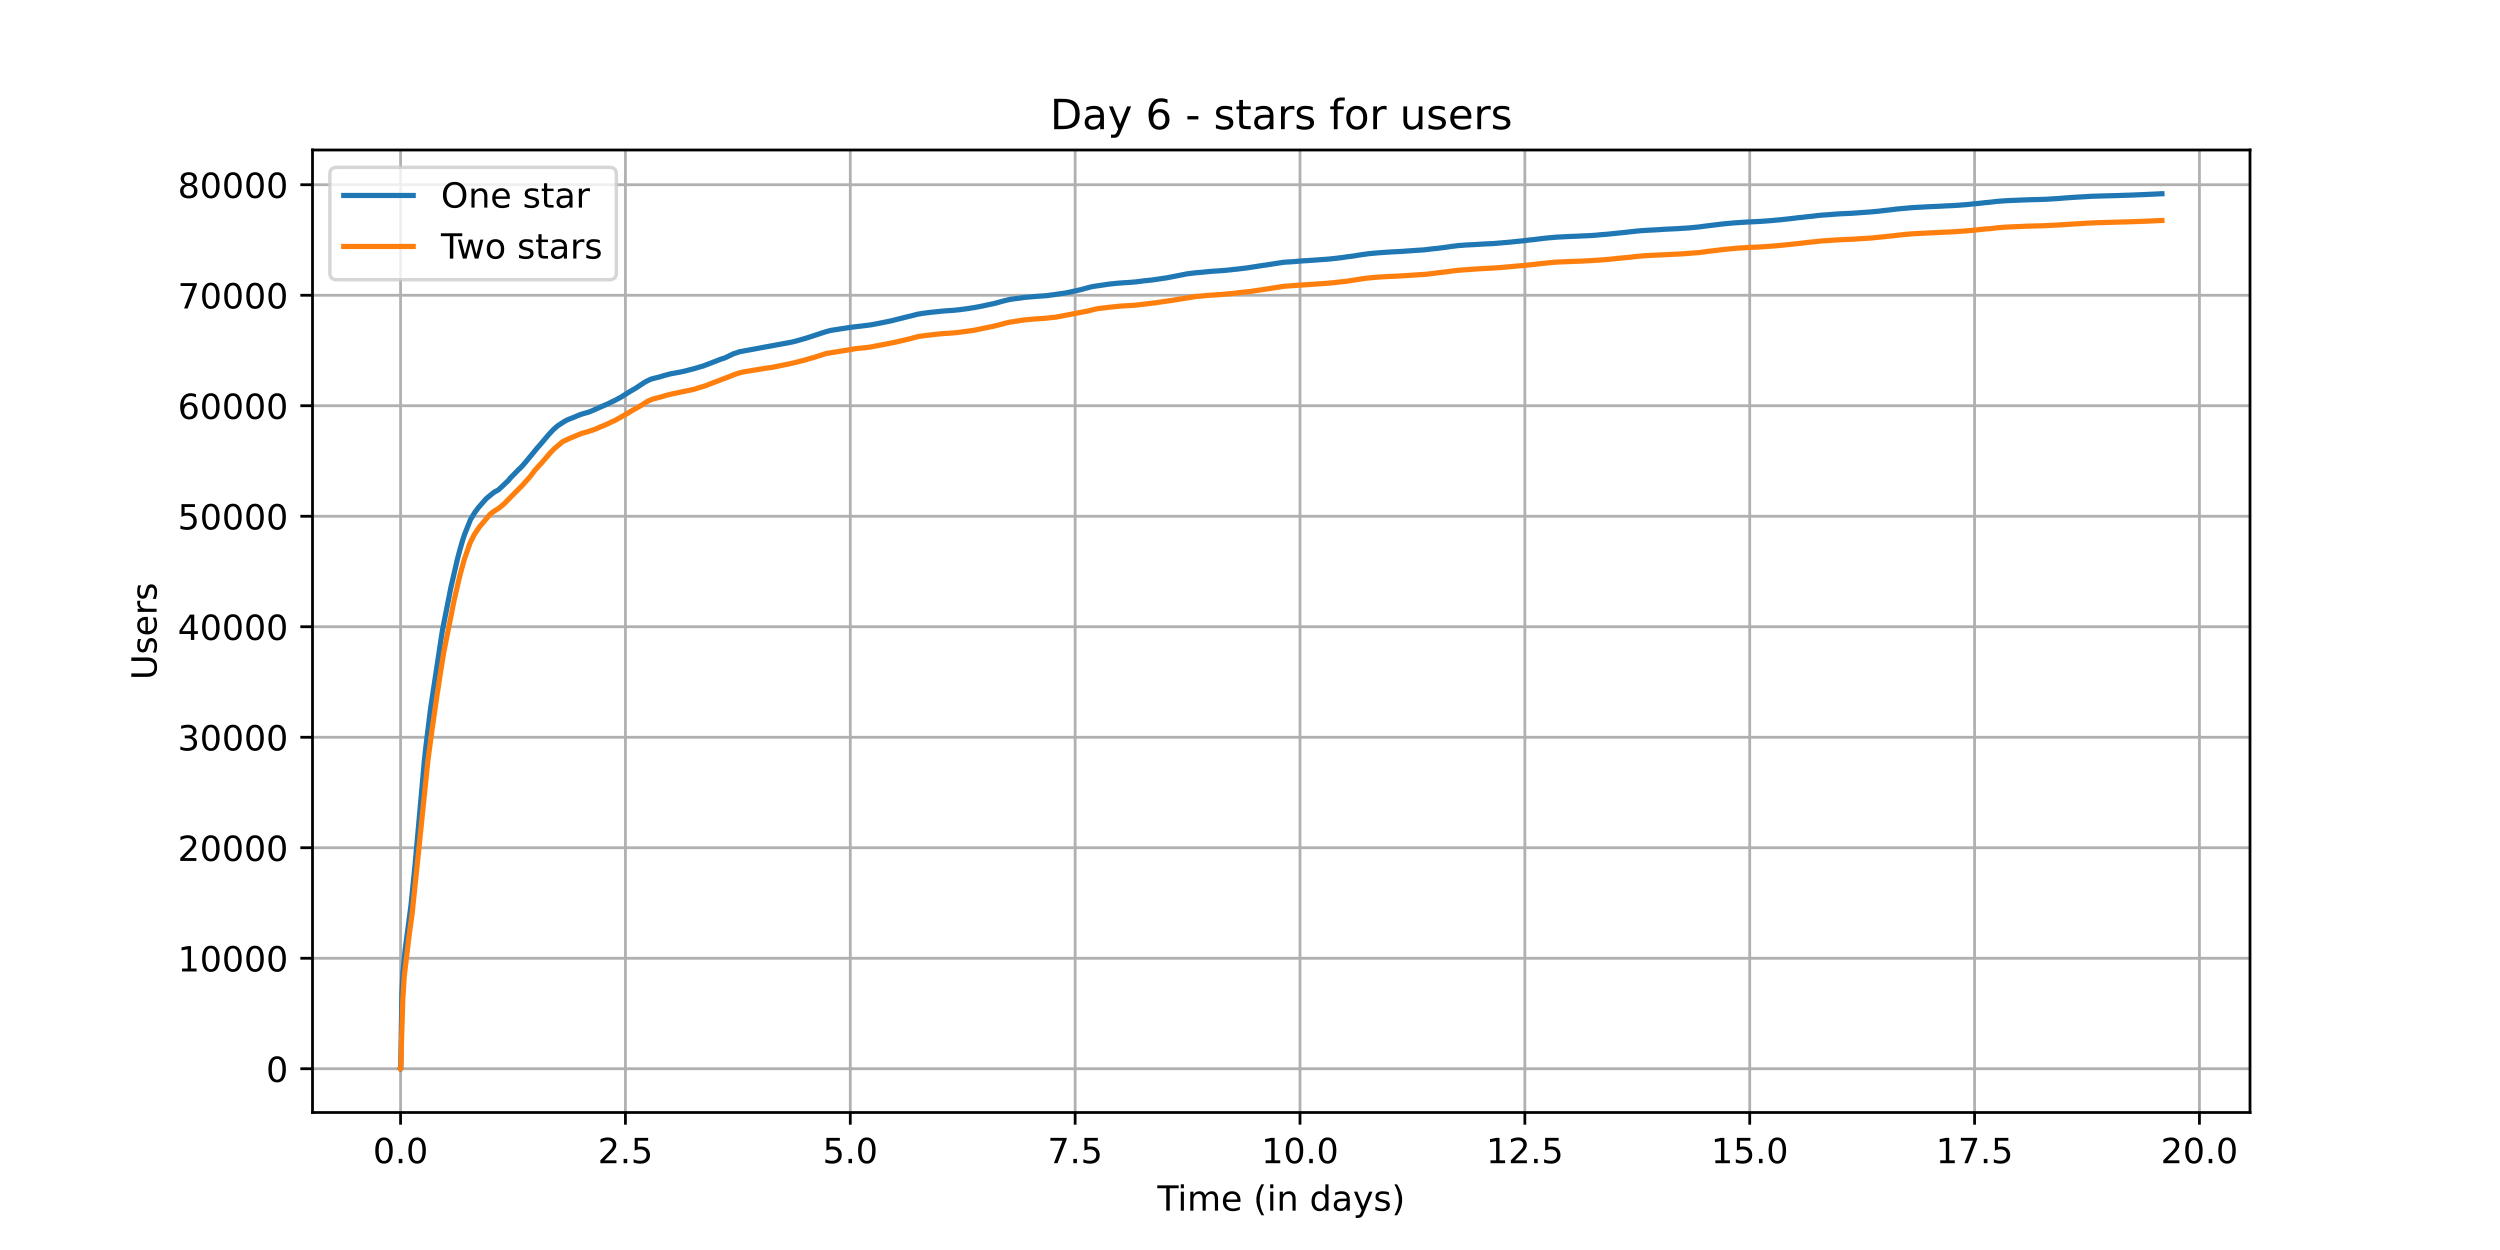 <?xml version="1.0" encoding="utf-8" standalone="no"?>
<!DOCTYPE svg PUBLIC "-//W3C//DTD SVG 1.1//EN"
  "http://www.w3.org/Graphics/SVG/1.1/DTD/svg11.dtd">
<!-- Created with matplotlib (https://matplotlib.org/) -->
<svg height="360pt" version="1.1" viewBox="0 0 720 360" width="720pt" xmlns="http://www.w3.org/2000/svg" xmlns:xlink="http://www.w3.org/1999/xlink">
 <defs>
  <style type="text/css">*{stroke-linecap:butt;stroke-linejoin:round;}</style>
 </defs>
 <g id="figure_1">
  <g id="patch_1">
   <path d="M 0 360 
L 720 360 
L 720 0 
L 0 0 
z
" style="fill:#ffffff;"/>
  </g>
  <g id="axes_1">
   <g id="patch_2">
    <path d="M 90 320.4 
L 648 320.4 
L 648 43.2 
L 90 43.2 
z
" style="fill:#ffffff;"/>
   </g>
   <g id="matplotlib.axis_1">
    <g id="xtick_1">
     <g id="line2d_1">
      <path clip-path="url(#p8b03633a1e)" d="M 115.364 320.4 
L 115.364 43.2 
" style="fill:none;stroke:#b0b0b0;stroke-linecap:square;stroke-width:0.8;"/>
     </g>
     <g id="line2d_2">
      <defs>
       <path d="M 0 0 
L 0 3.5 
" id="m08f72a0b48" style="stroke:#000000;stroke-width:0.8;"/>
      </defs>
      <g>
       <use style="stroke:#000000;stroke-width:0.8;" x="115.364" xlink:href="#m08f72a0b48" y="320.4"/>
      </g>
     </g>
     <g id="text_1">
      <!-- 0.0 -->
      <g transform="translate(107.412 334.998)scale(0.1 -0.1)">
       <defs>
        <path d="M 31.781 66.406 
Q 24.172 66.406 20.328 58.906 
Q 16.5 51.422 16.5 36.375 
Q 16.5 21.391 20.328 13.891 
Q 24.172 6.391 31.781 6.391 
Q 39.453 6.391 43.281 13.891 
Q 47.125 21.391 47.125 36.375 
Q 47.125 51.422 43.281 58.906 
Q 39.453 66.406 31.781 66.406 
z
M 31.781 74.219 
Q 44.047 74.219 50.516 64.516 
Q 56.984 54.828 56.984 36.375 
Q 56.984 17.969 50.516 8.266 
Q 44.047 -1.422 31.781 -1.422 
Q 19.531 -1.422 13.062 8.266 
Q 6.594 17.969 6.594 36.375 
Q 6.594 54.828 13.062 64.516 
Q 19.531 74.219 31.781 74.219 
z
" id="DejaVuSans-48"/>
        <path d="M 10.688 12.406 
L 21 12.406 
L 21 0 
L 10.688 0 
z
" id="DejaVuSans-46"/>
       </defs>
       <use xlink:href="#DejaVuSans-48"/>
       <use x="63.623" xlink:href="#DejaVuSans-46"/>
       <use x="95.41" xlink:href="#DejaVuSans-48"/>
      </g>
     </g>
    </g>
    <g id="xtick_2">
     <g id="line2d_3">
      <path clip-path="url(#p8b03633a1e)" d="M 180.123 320.4 
L 180.123 43.2 
" style="fill:none;stroke:#b0b0b0;stroke-linecap:square;stroke-width:0.8;"/>
     </g>
     <g id="line2d_4">
      <g>
       <use style="stroke:#000000;stroke-width:0.8;" x="180.123" xlink:href="#m08f72a0b48" y="320.4"/>
      </g>
     </g>
     <g id="text_2">
      <!-- 2.5 -->
      <g transform="translate(172.171 334.998)scale(0.1 -0.1)">
       <defs>
        <path d="M 19.188 8.297 
L 53.609 8.297 
L 53.609 0 
L 7.328 0 
L 7.328 8.297 
Q 12.938 14.109 22.625 23.891 
Q 32.328 33.688 34.812 36.531 
Q 39.547 41.844 41.422 45.531 
Q 43.312 49.219 43.312 52.781 
Q 43.312 58.594 39.234 62.25 
Q 35.156 65.922 28.609 65.922 
Q 23.969 65.922 18.812 64.312 
Q 13.672 62.703 7.812 59.422 
L 7.812 69.391 
Q 13.766 71.781 18.938 73 
Q 24.125 74.219 28.422 74.219 
Q 39.75 74.219 46.484 68.547 
Q 53.219 62.891 53.219 53.422 
Q 53.219 48.922 51.531 44.891 
Q 49.859 40.875 45.406 35.406 
Q 44.188 33.984 37.641 27.219 
Q 31.109 20.453 19.188 8.297 
z
" id="DejaVuSans-50"/>
        <path d="M 10.797 72.906 
L 49.516 72.906 
L 49.516 64.594 
L 19.828 64.594 
L 19.828 46.734 
Q 21.969 47.469 24.109 47.828 
Q 26.266 48.188 28.422 48.188 
Q 40.625 48.188 47.75 41.5 
Q 54.891 34.812 54.891 23.391 
Q 54.891 11.625 47.562 5.094 
Q 40.234 -1.422 26.906 -1.422 
Q 22.312 -1.422 17.547 -0.641 
Q 12.797 0.141 7.719 1.703 
L 7.719 11.625 
Q 12.109 9.234 16.797 8.062 
Q 21.484 6.891 26.703 6.891 
Q 35.156 6.891 40.078 11.328 
Q 45.016 15.766 45.016 23.391 
Q 45.016 31 40.078 35.438 
Q 35.156 39.891 26.703 39.891 
Q 22.75 39.891 18.812 39.016 
Q 14.891 38.141 10.797 36.281 
z
" id="DejaVuSans-53"/>
       </defs>
       <use xlink:href="#DejaVuSans-50"/>
       <use x="63.623" xlink:href="#DejaVuSans-46"/>
       <use x="95.41" xlink:href="#DejaVuSans-53"/>
      </g>
     </g>
    </g>
    <g id="xtick_3">
     <g id="line2d_5">
      <path clip-path="url(#p8b03633a1e)" d="M 244.882 320.4 
L 244.882 43.2 
" style="fill:none;stroke:#b0b0b0;stroke-linecap:square;stroke-width:0.8;"/>
     </g>
     <g id="line2d_6">
      <g>
       <use style="stroke:#000000;stroke-width:0.8;" x="244.882" xlink:href="#m08f72a0b48" y="320.4"/>
      </g>
     </g>
     <g id="text_3">
      <!-- 5.0 -->
      <g transform="translate(236.93 334.998)scale(0.1 -0.1)">
       <use xlink:href="#DejaVuSans-53"/>
       <use x="63.623" xlink:href="#DejaVuSans-46"/>
       <use x="95.41" xlink:href="#DejaVuSans-48"/>
      </g>
     </g>
    </g>
    <g id="xtick_4">
     <g id="line2d_7">
      <path clip-path="url(#p8b03633a1e)" d="M 309.641 320.4 
L 309.641 43.2 
" style="fill:none;stroke:#b0b0b0;stroke-linecap:square;stroke-width:0.8;"/>
     </g>
     <g id="line2d_8">
      <g>
       <use style="stroke:#000000;stroke-width:0.8;" x="309.641" xlink:href="#m08f72a0b48" y="320.4"/>
      </g>
     </g>
     <g id="text_4">
      <!-- 7.5 -->
      <g transform="translate(301.69 334.998)scale(0.1 -0.1)">
       <defs>
        <path d="M 8.203 72.906 
L 55.078 72.906 
L 55.078 68.703 
L 28.609 0 
L 18.312 0 
L 43.219 64.594 
L 8.203 64.594 
z
" id="DejaVuSans-55"/>
       </defs>
       <use xlink:href="#DejaVuSans-55"/>
       <use x="63.623" xlink:href="#DejaVuSans-46"/>
       <use x="95.41" xlink:href="#DejaVuSans-53"/>
      </g>
     </g>
    </g>
    <g id="xtick_5">
     <g id="line2d_9">
      <path clip-path="url(#p8b03633a1e)" d="M 374.4 320.4 
L 374.4 43.2 
" style="fill:none;stroke:#b0b0b0;stroke-linecap:square;stroke-width:0.8;"/>
     </g>
     <g id="line2d_10">
      <g>
       <use style="stroke:#000000;stroke-width:0.8;" x="374.4" xlink:href="#m08f72a0b48" y="320.4"/>
      </g>
     </g>
     <g id="text_5">
      <!-- 10.0 -->
      <g transform="translate(363.268 334.998)scale(0.1 -0.1)">
       <defs>
        <path d="M 12.406 8.297 
L 28.516 8.297 
L 28.516 63.922 
L 10.984 60.406 
L 10.984 69.391 
L 28.422 72.906 
L 38.281 72.906 
L 38.281 8.297 
L 54.391 8.297 
L 54.391 0 
L 12.406 0 
z
" id="DejaVuSans-49"/>
       </defs>
       <use xlink:href="#DejaVuSans-49"/>
       <use x="63.623" xlink:href="#DejaVuSans-48"/>
       <use x="127.246" xlink:href="#DejaVuSans-46"/>
       <use x="159.033" xlink:href="#DejaVuSans-48"/>
      </g>
     </g>
    </g>
    <g id="xtick_6">
     <g id="line2d_11">
      <path clip-path="url(#p8b03633a1e)" d="M 439.16 320.4 
L 439.16 43.2 
" style="fill:none;stroke:#b0b0b0;stroke-linecap:square;stroke-width:0.8;"/>
     </g>
     <g id="line2d_12">
      <g>
       <use style="stroke:#000000;stroke-width:0.8;" x="439.16" xlink:href="#m08f72a0b48" y="320.4"/>
      </g>
     </g>
     <g id="text_6">
      <!-- 12.5 -->
      <g transform="translate(428.027 334.998)scale(0.1 -0.1)">
       <use xlink:href="#DejaVuSans-49"/>
       <use x="63.623" xlink:href="#DejaVuSans-50"/>
       <use x="127.246" xlink:href="#DejaVuSans-46"/>
       <use x="159.033" xlink:href="#DejaVuSans-53"/>
      </g>
     </g>
    </g>
    <g id="xtick_7">
     <g id="line2d_13">
      <path clip-path="url(#p8b03633a1e)" d="M 503.919 320.4 
L 503.919 43.2 
" style="fill:none;stroke:#b0b0b0;stroke-linecap:square;stroke-width:0.8;"/>
     </g>
     <g id="line2d_14">
      <g>
       <use style="stroke:#000000;stroke-width:0.8;" x="503.919" xlink:href="#m08f72a0b48" y="320.4"/>
      </g>
     </g>
     <g id="text_7">
      <!-- 15.0 -->
      <g transform="translate(492.786 334.998)scale(0.1 -0.1)">
       <use xlink:href="#DejaVuSans-49"/>
       <use x="63.623" xlink:href="#DejaVuSans-53"/>
       <use x="127.246" xlink:href="#DejaVuSans-46"/>
       <use x="159.033" xlink:href="#DejaVuSans-48"/>
      </g>
     </g>
    </g>
    <g id="xtick_8">
     <g id="line2d_15">
      <path clip-path="url(#p8b03633a1e)" d="M 568.678 320.4 
L 568.678 43.2 
" style="fill:none;stroke:#b0b0b0;stroke-linecap:square;stroke-width:0.8;"/>
     </g>
     <g id="line2d_16">
      <g>
       <use style="stroke:#000000;stroke-width:0.8;" x="568.678" xlink:href="#m08f72a0b48" y="320.4"/>
      </g>
     </g>
     <g id="text_8">
      <!-- 17.5 -->
      <g transform="translate(557.545 334.998)scale(0.1 -0.1)">
       <use xlink:href="#DejaVuSans-49"/>
       <use x="63.623" xlink:href="#DejaVuSans-55"/>
       <use x="127.246" xlink:href="#DejaVuSans-46"/>
       <use x="159.033" xlink:href="#DejaVuSans-53"/>
      </g>
     </g>
    </g>
    <g id="xtick_9">
     <g id="line2d_17">
      <path clip-path="url(#p8b03633a1e)" d="M 633.437 320.4 
L 633.437 43.2 
" style="fill:none;stroke:#b0b0b0;stroke-linecap:square;stroke-width:0.8;"/>
     </g>
     <g id="line2d_18">
      <g>
       <use style="stroke:#000000;stroke-width:0.8;" x="633.437" xlink:href="#m08f72a0b48" y="320.4"/>
      </g>
     </g>
     <g id="text_9">
      <!-- 20.0 -->
      <g transform="translate(622.304 334.998)scale(0.1 -0.1)">
       <use xlink:href="#DejaVuSans-50"/>
       <use x="63.623" xlink:href="#DejaVuSans-48"/>
       <use x="127.246" xlink:href="#DejaVuSans-46"/>
       <use x="159.033" xlink:href="#DejaVuSans-48"/>
      </g>
     </g>
    </g>
    <g id="text_10">
     <!-- Time (in days) -->
     <g transform="translate(333.327 348.677)scale(0.1 -0.1)">
      <defs>
       <path d="M -0.297 72.906 
L 61.375 72.906 
L 61.375 64.594 
L 35.5 64.594 
L 35.5 0 
L 25.594 0 
L 25.594 64.594 
L -0.297 64.594 
z
" id="DejaVuSans-84"/>
       <path d="M 9.422 54.688 
L 18.406 54.688 
L 18.406 0 
L 9.422 0 
z
M 9.422 75.984 
L 18.406 75.984 
L 18.406 64.594 
L 9.422 64.594 
z
" id="DejaVuSans-105"/>
       <path d="M 52 44.188 
Q 55.375 50.25 60.062 53.125 
Q 64.75 56 71.094 56 
Q 79.641 56 84.281 50.016 
Q 88.922 44.047 88.922 33.016 
L 88.922 0 
L 79.891 0 
L 79.891 32.719 
Q 79.891 40.578 77.094 44.375 
Q 74.312 48.188 68.609 48.188 
Q 61.625 48.188 57.562 43.547 
Q 53.516 38.922 53.516 30.906 
L 53.516 0 
L 44.484 0 
L 44.484 32.719 
Q 44.484 40.625 41.703 44.406 
Q 38.922 48.188 33.109 48.188 
Q 26.219 48.188 22.156 43.531 
Q 18.109 38.875 18.109 30.906 
L 18.109 0 
L 9.078 0 
L 9.078 54.688 
L 18.109 54.688 
L 18.109 46.188 
Q 21.188 51.219 25.484 53.609 
Q 29.781 56 35.688 56 
Q 41.656 56 45.828 52.969 
Q 50 49.953 52 44.188 
z
" id="DejaVuSans-109"/>
       <path d="M 56.203 29.594 
L 56.203 25.203 
L 14.891 25.203 
Q 15.484 15.922 20.484 11.062 
Q 25.484 6.203 34.422 6.203 
Q 39.594 6.203 44.453 7.469 
Q 49.312 8.734 54.109 11.281 
L 54.109 2.781 
Q 49.266 0.734 44.188 -0.344 
Q 39.109 -1.422 33.891 -1.422 
Q 20.797 -1.422 13.156 6.188 
Q 5.516 13.812 5.516 26.812 
Q 5.516 40.234 12.766 48.109 
Q 20.016 56 32.328 56 
Q 43.359 56 49.781 48.891 
Q 56.203 41.797 56.203 29.594 
z
M 47.219 32.234 
Q 47.125 39.594 43.094 43.984 
Q 39.062 48.391 32.422 48.391 
Q 24.906 48.391 20.391 44.141 
Q 15.875 39.891 15.188 32.172 
z
" id="DejaVuSans-101"/>
       <path id="DejaVuSans-32"/>
       <path d="M 31 75.875 
Q 24.469 64.656 21.281 53.656 
Q 18.109 42.672 18.109 31.391 
Q 18.109 20.125 21.312 9.062 
Q 24.516 -2 31 -13.188 
L 23.188 -13.188 
Q 15.875 -1.703 12.234 9.375 
Q 8.594 20.453 8.594 31.391 
Q 8.594 42.281 12.203 53.312 
Q 15.828 64.359 23.188 75.875 
z
" id="DejaVuSans-40"/>
       <path d="M 54.891 33.016 
L 54.891 0 
L 45.906 0 
L 45.906 32.719 
Q 45.906 40.484 42.875 44.328 
Q 39.844 48.188 33.797 48.188 
Q 26.516 48.188 22.312 43.547 
Q 18.109 38.922 18.109 30.906 
L 18.109 0 
L 9.078 0 
L 9.078 54.688 
L 18.109 54.688 
L 18.109 46.188 
Q 21.344 51.125 25.703 53.562 
Q 30.078 56 35.797 56 
Q 45.219 56 50.047 50.172 
Q 54.891 44.344 54.891 33.016 
z
" id="DejaVuSans-110"/>
       <path d="M 45.406 46.391 
L 45.406 75.984 
L 54.391 75.984 
L 54.391 0 
L 45.406 0 
L 45.406 8.203 
Q 42.578 3.328 38.25 0.953 
Q 33.938 -1.422 27.875 -1.422 
Q 17.969 -1.422 11.734 6.484 
Q 5.516 14.406 5.516 27.297 
Q 5.516 40.188 11.734 48.094 
Q 17.969 56 27.875 56 
Q 33.938 56 38.25 53.625 
Q 42.578 51.266 45.406 46.391 
z
M 14.797 27.297 
Q 14.797 17.391 18.875 11.75 
Q 22.953 6.109 30.078 6.109 
Q 37.203 6.109 41.297 11.75 
Q 45.406 17.391 45.406 27.297 
Q 45.406 37.203 41.297 42.844 
Q 37.203 48.484 30.078 48.484 
Q 22.953 48.484 18.875 42.844 
Q 14.797 37.203 14.797 27.297 
z
" id="DejaVuSans-100"/>
       <path d="M 34.281 27.484 
Q 23.391 27.484 19.188 25 
Q 14.984 22.516 14.984 16.5 
Q 14.984 11.719 18.141 8.906 
Q 21.297 6.109 26.703 6.109 
Q 34.188 6.109 38.703 11.406 
Q 43.219 16.703 43.219 25.484 
L 43.219 27.484 
z
M 52.203 31.203 
L 52.203 0 
L 43.219 0 
L 43.219 8.297 
Q 40.141 3.328 35.547 0.953 
Q 30.953 -1.422 24.312 -1.422 
Q 15.922 -1.422 10.953 3.297 
Q 6 8.016 6 15.922 
Q 6 25.141 12.172 29.828 
Q 18.359 34.516 30.609 34.516 
L 43.219 34.516 
L 43.219 35.406 
Q 43.219 41.609 39.141 45 
Q 35.062 48.391 27.688 48.391 
Q 23 48.391 18.547 47.266 
Q 14.109 46.141 10.016 43.891 
L 10.016 52.203 
Q 14.938 54.109 19.578 55.047 
Q 24.219 56 28.609 56 
Q 40.484 56 46.344 49.844 
Q 52.203 43.703 52.203 31.203 
z
" id="DejaVuSans-97"/>
       <path d="M 32.172 -5.078 
Q 28.375 -14.844 24.75 -17.812 
Q 21.141 -20.797 15.094 -20.797 
L 7.906 -20.797 
L 7.906 -13.281 
L 13.188 -13.281 
Q 16.891 -13.281 18.938 -11.516 
Q 21 -9.766 23.484 -3.219 
L 25.094 0.875 
L 2.984 54.688 
L 12.5 54.688 
L 29.594 11.922 
L 46.688 54.688 
L 56.203 54.688 
z
" id="DejaVuSans-121"/>
       <path d="M 44.281 53.078 
L 44.281 44.578 
Q 40.484 46.531 36.375 47.5 
Q 32.281 48.484 27.875 48.484 
Q 21.188 48.484 17.844 46.438 
Q 14.5 44.391 14.5 40.281 
Q 14.5 37.156 16.891 35.375 
Q 19.281 33.594 26.516 31.984 
L 29.594 31.297 
Q 39.156 29.25 43.188 25.516 
Q 47.219 21.781 47.219 15.094 
Q 47.219 7.469 41.188 3.016 
Q 35.156 -1.422 24.609 -1.422 
Q 20.219 -1.422 15.453 -0.562 
Q 10.688 0.297 5.422 2 
L 5.422 11.281 
Q 10.406 8.688 15.234 7.391 
Q 20.062 6.109 24.812 6.109 
Q 31.156 6.109 34.562 8.281 
Q 37.984 10.453 37.984 14.406 
Q 37.984 18.062 35.516 20.016 
Q 33.062 21.969 24.703 23.781 
L 21.578 24.516 
Q 13.234 26.266 9.516 29.906 
Q 5.812 33.547 5.812 39.891 
Q 5.812 47.609 11.281 51.797 
Q 16.75 56 26.812 56 
Q 31.781 56 36.172 55.266 
Q 40.578 54.547 44.281 53.078 
z
" id="DejaVuSans-115"/>
       <path d="M 8.016 75.875 
L 15.828 75.875 
Q 23.141 64.359 26.781 53.312 
Q 30.422 42.281 30.422 31.391 
Q 30.422 20.453 26.781 9.375 
Q 23.141 -1.703 15.828 -13.188 
L 8.016 -13.188 
Q 14.5 -2 17.703 9.062 
Q 20.906 20.125 20.906 31.391 
Q 20.906 42.672 17.703 53.656 
Q 14.5 64.656 8.016 75.875 
z
" id="DejaVuSans-41"/>
      </defs>
      <use xlink:href="#DejaVuSans-84"/>
      <use x="57.959" xlink:href="#DejaVuSans-105"/>
      <use x="85.742" xlink:href="#DejaVuSans-109"/>
      <use x="183.154" xlink:href="#DejaVuSans-101"/>
      <use x="244.678" xlink:href="#DejaVuSans-32"/>
      <use x="276.465" xlink:href="#DejaVuSans-40"/>
      <use x="315.479" xlink:href="#DejaVuSans-105"/>
      <use x="343.262" xlink:href="#DejaVuSans-110"/>
      <use x="406.641" xlink:href="#DejaVuSans-32"/>
      <use x="438.428" xlink:href="#DejaVuSans-100"/>
      <use x="501.904" xlink:href="#DejaVuSans-97"/>
      <use x="563.184" xlink:href="#DejaVuSans-121"/>
      <use x="622.363" xlink:href="#DejaVuSans-115"/>
      <use x="674.463" xlink:href="#DejaVuSans-41"/>
     </g>
    </g>
   </g>
   <g id="matplotlib.axis_2">
    <g id="ytick_1">
     <g id="line2d_19">
      <path clip-path="url(#p8b03633a1e)" d="M 90 307.8 
L 648 307.8 
" style="fill:none;stroke:#b0b0b0;stroke-linecap:square;stroke-width:0.8;"/>
     </g>
     <g id="line2d_20">
      <defs>
       <path d="M 0 0 
L -3.5 0 
" id="m23846567bf" style="stroke:#000000;stroke-width:0.8;"/>
      </defs>
      <g>
       <use style="stroke:#000000;stroke-width:0.8;" x="90" xlink:href="#m23846567bf" y="307.8"/>
      </g>
     </g>
     <g id="text_11">
      <!-- 0 -->
      <g transform="translate(76.638 311.599)scale(0.1 -0.1)">
       <use xlink:href="#DejaVuSans-48"/>
      </g>
     </g>
    </g>
    <g id="ytick_2">
     <g id="line2d_21">
      <path clip-path="url(#p8b03633a1e)" d="M 90 275.976 
L 648 275.976 
" style="fill:none;stroke:#b0b0b0;stroke-linecap:square;stroke-width:0.8;"/>
     </g>
     <g id="line2d_22">
      <g>
       <use style="stroke:#000000;stroke-width:0.8;" x="90" xlink:href="#m23846567bf" y="275.976"/>
      </g>
     </g>
     <g id="text_12">
      <!-- 10000 -->
      <g transform="translate(51.188 279.775)scale(0.1 -0.1)">
       <use xlink:href="#DejaVuSans-49"/>
       <use x="63.623" xlink:href="#DejaVuSans-48"/>
       <use x="127.246" xlink:href="#DejaVuSans-48"/>
       <use x="190.869" xlink:href="#DejaVuSans-48"/>
       <use x="254.492" xlink:href="#DejaVuSans-48"/>
      </g>
     </g>
    </g>
    <g id="ytick_3">
     <g id="line2d_23">
      <path clip-path="url(#p8b03633a1e)" d="M 90 244.152 
L 648 244.152 
" style="fill:none;stroke:#b0b0b0;stroke-linecap:square;stroke-width:0.8;"/>
     </g>
     <g id="line2d_24">
      <g>
       <use style="stroke:#000000;stroke-width:0.8;" x="90" xlink:href="#m23846567bf" y="244.152"/>
      </g>
     </g>
     <g id="text_13">
      <!-- 20000 -->
      <g transform="translate(51.188 247.951)scale(0.1 -0.1)">
       <use xlink:href="#DejaVuSans-50"/>
       <use x="63.623" xlink:href="#DejaVuSans-48"/>
       <use x="127.246" xlink:href="#DejaVuSans-48"/>
       <use x="190.869" xlink:href="#DejaVuSans-48"/>
       <use x="254.492" xlink:href="#DejaVuSans-48"/>
      </g>
     </g>
    </g>
    <g id="ytick_4">
     <g id="line2d_25">
      <path clip-path="url(#p8b03633a1e)" d="M 90 212.327 
L 648 212.327 
" style="fill:none;stroke:#b0b0b0;stroke-linecap:square;stroke-width:0.8;"/>
     </g>
     <g id="line2d_26">
      <g>
       <use style="stroke:#000000;stroke-width:0.8;" x="90" xlink:href="#m23846567bf" y="212.327"/>
      </g>
     </g>
     <g id="text_14">
      <!-- 30000 -->
      <g transform="translate(51.188 216.127)scale(0.1 -0.1)">
       <defs>
        <path d="M 40.578 39.312 
Q 47.656 37.797 51.625 33 
Q 55.609 28.219 55.609 21.188 
Q 55.609 10.406 48.188 4.484 
Q 40.766 -1.422 27.094 -1.422 
Q 22.516 -1.422 17.656 -0.516 
Q 12.797 0.391 7.625 2.203 
L 7.625 11.719 
Q 11.719 9.328 16.594 8.109 
Q 21.484 6.891 26.812 6.891 
Q 36.078 6.891 40.938 10.547 
Q 45.797 14.203 45.797 21.188 
Q 45.797 27.641 41.281 31.266 
Q 36.766 34.906 28.719 34.906 
L 20.219 34.906 
L 20.219 43.016 
L 29.109 43.016 
Q 36.375 43.016 40.234 45.922 
Q 44.094 48.828 44.094 54.297 
Q 44.094 59.906 40.109 62.906 
Q 36.141 65.922 28.719 65.922 
Q 24.656 65.922 20.016 65.031 
Q 15.375 64.156 9.812 62.312 
L 9.812 71.094 
Q 15.438 72.656 20.344 73.438 
Q 25.25 74.219 29.594 74.219 
Q 40.828 74.219 47.359 69.109 
Q 53.906 64.016 53.906 55.328 
Q 53.906 49.266 50.438 45.094 
Q 46.969 40.922 40.578 39.312 
z
" id="DejaVuSans-51"/>
       </defs>
       <use xlink:href="#DejaVuSans-51"/>
       <use x="63.623" xlink:href="#DejaVuSans-48"/>
       <use x="127.246" xlink:href="#DejaVuSans-48"/>
       <use x="190.869" xlink:href="#DejaVuSans-48"/>
       <use x="254.492" xlink:href="#DejaVuSans-48"/>
      </g>
     </g>
    </g>
    <g id="ytick_5">
     <g id="line2d_27">
      <path clip-path="url(#p8b03633a1e)" d="M 90 180.503 
L 648 180.503 
" style="fill:none;stroke:#b0b0b0;stroke-linecap:square;stroke-width:0.8;"/>
     </g>
     <g id="line2d_28">
      <g>
       <use style="stroke:#000000;stroke-width:0.8;" x="90" xlink:href="#m23846567bf" y="180.503"/>
      </g>
     </g>
     <g id="text_15">
      <!-- 40000 -->
      <g transform="translate(51.188 184.302)scale(0.1 -0.1)">
       <defs>
        <path d="M 37.797 64.312 
L 12.891 25.391 
L 37.797 25.391 
z
M 35.203 72.906 
L 47.609 72.906 
L 47.609 25.391 
L 58.016 25.391 
L 58.016 17.188 
L 47.609 17.188 
L 47.609 0 
L 37.797 0 
L 37.797 17.188 
L 4.891 17.188 
L 4.891 26.703 
z
" id="DejaVuSans-52"/>
       </defs>
       <use xlink:href="#DejaVuSans-52"/>
       <use x="63.623" xlink:href="#DejaVuSans-48"/>
       <use x="127.246" xlink:href="#DejaVuSans-48"/>
       <use x="190.869" xlink:href="#DejaVuSans-48"/>
       <use x="254.492" xlink:href="#DejaVuSans-48"/>
      </g>
     </g>
    </g>
    <g id="ytick_6">
     <g id="line2d_29">
      <path clip-path="url(#p8b03633a1e)" d="M 90 148.679 
L 648 148.679 
" style="fill:none;stroke:#b0b0b0;stroke-linecap:square;stroke-width:0.8;"/>
     </g>
     <g id="line2d_30">
      <g>
       <use style="stroke:#000000;stroke-width:0.8;" x="90" xlink:href="#m23846567bf" y="148.679"/>
      </g>
     </g>
     <g id="text_16">
      <!-- 50000 -->
      <g transform="translate(51.188 152.478)scale(0.1 -0.1)">
       <use xlink:href="#DejaVuSans-53"/>
       <use x="63.623" xlink:href="#DejaVuSans-48"/>
       <use x="127.246" xlink:href="#DejaVuSans-48"/>
       <use x="190.869" xlink:href="#DejaVuSans-48"/>
       <use x="254.492" xlink:href="#DejaVuSans-48"/>
      </g>
     </g>
    </g>
    <g id="ytick_7">
     <g id="line2d_31">
      <path clip-path="url(#p8b03633a1e)" d="M 90 116.855 
L 648 116.855 
" style="fill:none;stroke:#b0b0b0;stroke-linecap:square;stroke-width:0.8;"/>
     </g>
     <g id="line2d_32">
      <g>
       <use style="stroke:#000000;stroke-width:0.8;" x="90" xlink:href="#m23846567bf" y="116.855"/>
      </g>
     </g>
     <g id="text_17">
      <!-- 60000 -->
      <g transform="translate(51.188 120.654)scale(0.1 -0.1)">
       <defs>
        <path d="M 33.016 40.375 
Q 26.375 40.375 22.484 35.828 
Q 18.609 31.297 18.609 23.391 
Q 18.609 15.531 22.484 10.953 
Q 26.375 6.391 33.016 6.391 
Q 39.656 6.391 43.531 10.953 
Q 47.406 15.531 47.406 23.391 
Q 47.406 31.297 43.531 35.828 
Q 39.656 40.375 33.016 40.375 
z
M 52.594 71.297 
L 52.594 62.312 
Q 48.875 64.062 45.094 64.984 
Q 41.312 65.922 37.594 65.922 
Q 27.828 65.922 22.672 59.328 
Q 17.531 52.734 16.797 39.406 
Q 19.672 43.656 24.016 45.922 
Q 28.375 48.188 33.594 48.188 
Q 44.578 48.188 50.953 41.516 
Q 57.328 34.859 57.328 23.391 
Q 57.328 12.156 50.688 5.359 
Q 44.047 -1.422 33.016 -1.422 
Q 20.359 -1.422 13.672 8.266 
Q 6.984 17.969 6.984 36.375 
Q 6.984 53.656 15.188 63.938 
Q 23.391 74.219 37.203 74.219 
Q 40.922 74.219 44.703 73.484 
Q 48.484 72.75 52.594 71.297 
z
" id="DejaVuSans-54"/>
       </defs>
       <use xlink:href="#DejaVuSans-54"/>
       <use x="63.623" xlink:href="#DejaVuSans-48"/>
       <use x="127.246" xlink:href="#DejaVuSans-48"/>
       <use x="190.869" xlink:href="#DejaVuSans-48"/>
       <use x="254.492" xlink:href="#DejaVuSans-48"/>
      </g>
     </g>
    </g>
    <g id="ytick_8">
     <g id="line2d_33">
      <path clip-path="url(#p8b03633a1e)" d="M 90 85.031 
L 648 85.031 
" style="fill:none;stroke:#b0b0b0;stroke-linecap:square;stroke-width:0.8;"/>
     </g>
     <g id="line2d_34">
      <g>
       <use style="stroke:#000000;stroke-width:0.8;" x="90" xlink:href="#m23846567bf" y="85.031"/>
      </g>
     </g>
     <g id="text_18">
      <!-- 70000 -->
      <g transform="translate(51.188 88.83)scale(0.1 -0.1)">
       <use xlink:href="#DejaVuSans-55"/>
       <use x="63.623" xlink:href="#DejaVuSans-48"/>
       <use x="127.246" xlink:href="#DejaVuSans-48"/>
       <use x="190.869" xlink:href="#DejaVuSans-48"/>
       <use x="254.492" xlink:href="#DejaVuSans-48"/>
      </g>
     </g>
    </g>
    <g id="ytick_9">
     <g id="line2d_35">
      <path clip-path="url(#p8b03633a1e)" d="M 90 53.206 
L 648 53.206 
" style="fill:none;stroke:#b0b0b0;stroke-linecap:square;stroke-width:0.8;"/>
     </g>
     <g id="line2d_36">
      <g>
       <use style="stroke:#000000;stroke-width:0.8;" x="90" xlink:href="#m23846567bf" y="53.206"/>
      </g>
     </g>
     <g id="text_19">
      <!-- 80000 -->
      <g transform="translate(51.188 57.006)scale(0.1 -0.1)">
       <defs>
        <path d="M 31.781 34.625 
Q 24.75 34.625 20.719 30.859 
Q 16.703 27.094 16.703 20.516 
Q 16.703 13.922 20.719 10.156 
Q 24.75 6.391 31.781 6.391 
Q 38.812 6.391 42.859 10.172 
Q 46.922 13.969 46.922 20.516 
Q 46.922 27.094 42.891 30.859 
Q 38.875 34.625 31.781 34.625 
z
M 21.922 38.812 
Q 15.578 40.375 12.031 44.719 
Q 8.5 49.078 8.5 55.328 
Q 8.5 64.062 14.719 69.141 
Q 20.953 74.219 31.781 74.219 
Q 42.672 74.219 48.875 69.141 
Q 55.078 64.062 55.078 55.328 
Q 55.078 49.078 51.531 44.719 
Q 48 40.375 41.703 38.812 
Q 48.828 37.156 52.797 32.312 
Q 56.781 27.484 56.781 20.516 
Q 56.781 9.906 50.312 4.234 
Q 43.844 -1.422 31.781 -1.422 
Q 19.734 -1.422 13.25 4.234 
Q 6.781 9.906 6.781 20.516 
Q 6.781 27.484 10.781 32.312 
Q 14.797 37.156 21.922 38.812 
z
M 18.312 54.391 
Q 18.312 48.734 21.844 45.562 
Q 25.391 42.391 31.781 42.391 
Q 38.141 42.391 41.719 45.562 
Q 45.312 48.734 45.312 54.391 
Q 45.312 60.062 41.719 63.234 
Q 38.141 66.406 31.781 66.406 
Q 25.391 66.406 21.844 63.234 
Q 18.312 60.062 18.312 54.391 
z
" id="DejaVuSans-56"/>
       </defs>
       <use xlink:href="#DejaVuSans-56"/>
       <use x="63.623" xlink:href="#DejaVuSans-48"/>
       <use x="127.246" xlink:href="#DejaVuSans-48"/>
       <use x="190.869" xlink:href="#DejaVuSans-48"/>
       <use x="254.492" xlink:href="#DejaVuSans-48"/>
      </g>
     </g>
    </g>
    <g id="text_20">
     <!-- Users -->
     <g transform="translate(45.108 195.801)rotate(-90)scale(0.1 -0.1)">
      <defs>
       <path d="M 8.688 72.906 
L 18.609 72.906 
L 18.609 28.609 
Q 18.609 16.891 22.844 11.734 
Q 27.094 6.594 36.625 6.594 
Q 46.094 6.594 50.344 11.734 
Q 54.594 16.891 54.594 28.609 
L 54.594 72.906 
L 64.5 72.906 
L 64.5 27.391 
Q 64.5 13.141 57.438 5.859 
Q 50.391 -1.422 36.625 -1.422 
Q 22.797 -1.422 15.734 5.859 
Q 8.688 13.141 8.688 27.391 
z
" id="DejaVuSans-85"/>
       <path d="M 41.109 46.297 
Q 39.594 47.172 37.812 47.578 
Q 36.031 48 33.891 48 
Q 26.266 48 22.188 43.047 
Q 18.109 38.094 18.109 28.812 
L 18.109 0 
L 9.078 0 
L 9.078 54.688 
L 18.109 54.688 
L 18.109 46.188 
Q 20.953 51.172 25.484 53.578 
Q 30.031 56 36.531 56 
Q 37.453 56 38.578 55.875 
Q 39.703 55.766 41.062 55.516 
z
" id="DejaVuSans-114"/>
      </defs>
      <use xlink:href="#DejaVuSans-85"/>
      <use x="73.193" xlink:href="#DejaVuSans-115"/>
      <use x="125.293" xlink:href="#DejaVuSans-101"/>
      <use x="186.816" xlink:href="#DejaVuSans-114"/>
      <use x="227.93" xlink:href="#DejaVuSans-115"/>
     </g>
    </g>
   </g>
   <g id="line2d_37">
    <path clip-path="url(#p8b03633a1e)" d="M 115.364 307.8 
L 115.389 307.778 
L 115.444 305.305 
L 115.747 286.007 
L 116.049 280.043 
L 116.69 273.449 
L 117.171 269.84 
L 118.373 260.63 
L 119.567 248.772 
L 122.205 219.256 
L 122.686 214.775 
L 124.005 204.072 
L 127.393 181.662 
L 129.871 169.107 
L 130.067 168.276 
L 131.6 161.603 
L 131.796 160.81 
L 132.509 158.134 
L 133.275 155.48 
L 133.81 153.889 
L 135.503 149.634 
L 136.859 147.406 
L 137.126 147.094 
L 137.75 146.216 
L 139.711 143.979 
L 140.21 143.46 
L 142.188 141.846 
L 142.42 141.706 
L 142.777 141.48 
L 143.044 141.378 
L 143.561 141.06 
L 143.918 140.742 
L 146.342 138.454 
L 146.574 138.19 
L 146.93 137.716 
L 149.55 135.045 
L 149.729 134.912 
L 150.567 134.037 
L 150.942 133.578 
L 151.12 133.403 
L 154.989 128.706 
L 155.257 128.436 
L 157.468 125.823 
L 157.736 125.495 
L 158.092 125.081 
L 158.36 124.814 
L 159.091 124.025 
L 159.43 123.678 
L 159.572 123.544 
L 160.518 122.701 
L 162.479 121.418 
L 162.8 121.253 
L 163.085 121.071 
L 163.424 120.912 
L 164.334 120.543 
L 164.904 120.33 
L 166.722 119.563 
L 167.114 119.417 
L 167.756 119.191 
L 168.202 119.076 
L 169.236 118.786 
L 169.896 118.554 
L 170.182 118.446 
L 171.327 117.953 
L 172.399 117.459 
L 172.862 117.253 
L 173.166 117.144 
L 173.683 116.906 
L 175.198 116.253 
L 175.466 116.126 
L 175.965 115.84 
L 176.322 115.671 
L 176.821 115.448 
L 177.195 115.27 
L 177.819 114.936 
L 178.283 114.672 
L 178.515 114.563 
L 178.978 114.29 
L 179.264 114.105 
L 180.548 113.303 
L 180.833 113.115 
L 183.259 111.68 
L 185.558 110.159 
L 185.844 109.997 
L 186.254 109.771 
L 187.252 109.296 
L 187.573 109.156 
L 188.697 108.87 
L 190.231 108.485 
L 190.623 108.342 
L 191.604 108.062 
L 192.032 107.96 
L 193.137 107.654 
L 193.779 107.543 
L 194.385 107.435 
L 195.062 107.307 
L 195.686 107.199 
L 196.524 107.018 
L 197.023 106.913 
L 197.451 106.808 
L 197.879 106.703 
L 198.342 106.576 
L 199.733 106.222 
L 199.983 106.146 
L 201.997 105.538 
L 202.461 105.433 
L 206.742 103.781 
L 207.027 103.67 
L 207.526 103.473 
L 208.079 103.304 
L 208.721 103.084 
L 209.22 102.862 
L 211.324 101.85 
L 212.216 101.582 
L 212.983 101.296 
L 227.562 98.61 
L 227.955 98.527 
L 228.703 98.371 
L 229.062 98.276 
L 229.294 98.203 
L 229.687 98.094 
L 230.703 97.805 
L 232.451 97.302 
L 233.2 97.057 
L 237.821 95.539 
L 238.981 95.237 
L 239.195 95.167 
L 244.349 94.365 
L 245.152 94.256 
L 247.149 94.008 
L 248.076 93.9 
L 250.09 93.649 
L 250.892 93.544 
L 251.605 93.403 
L 252.265 93.295 
L 256.69 92.401 
L 257.885 92.092 
L 258.313 91.984 
L 259.846 91.605 
L 260.149 91.523 
L 261.7 91.138 
L 262.592 90.934 
L 262.966 90.829 
L 264.233 90.495 
L 264.928 90.387 
L 265.552 90.278 
L 266.319 90.17 
L 268.405 89.906 
L 269.565 89.798 
L 270.028 89.75 
L 270.973 89.642 
L 272.256 89.527 
L 273.985 89.419 
L 275.233 89.311 
L 276.251 89.203 
L 278.729 88.869 
L 279.389 88.764 
L 279.977 88.671 
L 280.655 88.566 
L 281.368 88.426 
L 281.992 88.321 
L 282.723 88.178 
L 285.593 87.561 
L 286.324 87.411 
L 286.698 87.306 
L 288.088 86.93 
L 289.283 86.606 
L 290.21 86.386 
L 290.673 86.278 
L 291.351 86.151 
L 293.561 85.871 
L 294.345 85.766 
L 294.969 85.657 
L 296.324 85.549 
L 297.681 85.422 
L 299.036 85.314 
L 300.052 85.244 
L 301.62 85.136 
L 302.227 85.031 
L 303.154 84.922 
L 306.933 84.365 
L 307.486 84.257 
L 307.771 84.19 
L 308.538 84.031 
L 309.019 83.923 
L 311.373 83.398 
L 311.889 83.245 
L 312.3 83.137 
L 313.547 82.8 
L 314.653 82.526 
L 318.397 81.975 
L 319.11 81.87 
L 319.448 81.813 
L 320.643 81.705 
L 321.178 81.632 
L 322.443 81.524 
L 323.495 81.447 
L 325.189 81.339 
L 326.241 81.263 
L 327.364 81.154 
L 329.557 80.871 
L 330.591 80.766 
L 330.894 80.728 
L 331.93 80.62 
L 335.389 80.107 
L 336.12 79.999 
L 341.897 78.866 
L 342.414 78.796 
L 344.376 78.554 
L 345.82 78.446 
L 347.246 78.3 
L 348.316 78.192 
L 349.44 78.102 
L 351.206 77.994 
L 351.635 77.953 
L 353.027 77.845 
L 353.455 77.806 
L 354.489 77.701 
L 355.024 77.622 
L 356.201 77.514 
L 358.322 77.25 
L 359.231 77.141 
L 363.777 76.435 
L 364.633 76.333 
L 365.008 76.257 
L 369.823 75.515 
L 371.82 75.407 
L 372.248 75.372 
L 373.639 75.267 
L 374.12 75.21 
L 375.671 75.101 
L 376.491 75.066 
L 377.81 74.958 
L 378.755 74.901 
L 380.199 74.793 
L 381.233 74.719 
L 382.73 74.614 
L 383.212 74.56 
L 384.835 74.385 
L 385.673 74.28 
L 386.118 74.233 
L 386.957 74.124 
L 387.581 74.016 
L 389.81 73.727 
L 390.453 73.618 
L 391.094 73.504 
L 394.322 73.046 
L 395.499 72.937 
L 396.712 72.829 
L 398.263 72.721 
L 399.333 72.641 
L 401.08 72.533 
L 403.809 72.403 
L 405.182 72.294 
L 406.181 72.228 
L 407.678 72.119 
L 408.659 72.056 
L 410.245 71.948 
L 412.349 71.687 
L 413.383 71.582 
L 413.793 71.55 
L 414.613 71.442 
L 416.878 71.146 
L 417.627 71.037 
L 418.216 70.942 
L 419.179 70.837 
L 419.75 70.751 
L 421.141 70.643 
L 422.211 70.56 
L 424.492 70.452 
L 424.902 70.417 
L 426.828 70.309 
L 427.772 70.251 
L 430.125 70.143 
L 430.393 70.124 
L 431.659 70.016 
L 432.086 69.978 
L 433.245 69.869 
L 434.369 69.784 
L 435.438 69.675 
L 437.025 69.507 
L 438.219 69.402 
L 438.701 69.344 
L 440.626 69.109 
L 441.732 69.001 
L 442.249 68.931 
L 444.229 68.686 
L 445.246 68.577 
L 445.71 68.523 
L 447.029 68.415 
L 448.331 68.297 
L 450.435 68.189 
L 451.362 68.135 
L 454.143 68.027 
L 455.035 67.979 
L 457.566 67.871 
L 458.457 67.823 
L 459.866 67.715 
L 461.239 67.578 
L 462.7 67.47 
L 464.055 67.343 
L 464.929 67.238 
L 465.321 67.209 
L 466.213 67.104 
L 466.64 67.063 
L 467.782 66.954 
L 469.44 66.767 
L 470.438 66.662 
L 470.955 66.592 
L 472.131 66.483 
L 473.29 66.391 
L 475.073 66.283 
L 475.893 66.248 
L 477.8 66.14 
L 478.21 66.108 
L 479.922 66 
L 480.296 65.984 
L 482.703 65.876 
L 483.647 65.818 
L 485.234 65.71 
L 486.179 65.653 
L 487.427 65.545 
L 487.73 65.503 
L 488.978 65.395 
L 489.405 65.357 
L 490.083 65.249 
L 492.169 64.984 
L 493.114 64.876 
L 495.289 64.603 
L 496.198 64.498 
L 496.662 64.447 
L 497.874 64.338 
L 499.282 64.202 
L 500.958 64.093 
L 501.368 64.062 
L 503.044 63.953 
L 503.882 63.915 
L 506.128 63.807 
L 507.019 63.759 
L 508.57 63.654 
L 508.998 63.619 
L 510.122 63.53 
L 511.228 63.425 
L 511.656 63.39 
L 512.868 63.282 
L 514.579 63.091 
L 515.595 62.983 
L 517.627 62.728 
L 518.804 62.62 
L 520.766 62.384 
L 521.818 62.283 
L 522.103 62.254 
L 522.906 62.146 
L 523.441 62.073 
L 524.671 61.964 
L 525.081 61.933 
L 526.669 61.824 
L 527.881 61.722 
L 529.485 61.614 
L 529.913 61.576 
L 532.373 61.468 
L 533.229 61.427 
L 534.78 61.318 
L 535.832 61.242 
L 537.347 61.134 
L 538.345 61.067 
L 539.504 60.959 
L 539.771 60.94 
L 540.965 60.831 
L 542.98 60.586 
L 544.068 60.478 
L 544.585 60.411 
L 545.423 60.303 
L 545.94 60.233 
L 547.082 60.125 
L 548.33 60.01 
L 549.507 59.905 
L 549.953 59.864 
L 551.04 59.781 
L 552.931 59.676 
L 553.305 59.657 
L 555.212 59.549 
L 556.05 59.511 
L 558.385 59.406 
L 558.742 59.393 
L 560.649 59.285 
L 561.38 59.266 
L 563.252 59.157 
L 564.194 59.1 
L 565.495 58.992 
L 566.565 58.909 
L 567.581 58.804 
L 568.08 58.741 
L 569.31 58.632 
L 570.843 58.473 
L 571.646 58.365 
L 572.733 58.279 
L 573.75 58.171 
L 574.285 58.095 
L 575.248 57.986 
L 576.265 57.916 
L 577.709 57.811 
L 578.12 57.779 
L 578.904 57.751 
L 581.471 57.643 
L 582.309 57.604 
L 585.429 57.496 
L 586.089 57.49 
L 589.475 57.382 
L 590.51 57.308 
L 592.363 57.2 
L 593.522 57.108 
L 594.895 57 
L 595.947 56.923 
L 596.999 56.847 
L 598.8 56.739 
L 599.727 56.685 
L 601.6 56.577 
L 602.509 56.526 
L 606.039 56.421 
L 606.378 56.411 
L 610.407 56.303 
L 611.227 56.268 
L 614.597 56.163 
L 614.989 56.134 
L 617.752 56.026 
L 618.625 55.981 
L 621.103 55.873 
L 622.084 55.81 
L 622.636 55.8 
L 622.636 55.8 
" style="fill:none;stroke:#1f77b4;stroke-linecap:square;stroke-width:1.5;"/>
   </g>
   <g id="line2d_38">
    <path clip-path="url(#p8b03633a1e)" d="M 115.364 307.8 
L 115.409 307.781 
L 115.462 307.173 
L 115.622 300.36 
L 116.014 287.652 
L 116.441 280.969 
L 117.865 269.153 
L 118.711 262.982 
L 120.939 241.466 
L 123.221 219.195 
L 124.38 210.491 
L 124.719 208.168 
L 125.842 200.311 
L 126.252 197.761 
L 126.822 193.949 
L 127.767 188.049 
L 130.78 172.9 
L 131.992 167.662 
L 132.348 166.15 
L 132.954 163.865 
L 133.721 161.125 
L 133.828 160.798 
L 135.414 156.282 
L 136.092 154.98 
L 136.537 154.051 
L 138.071 151.76 
L 138.196 151.632 
L 141.137 148.106 
L 142.26 147.244 
L 143.65 146.381 
L 144.791 145.442 
L 145.272 145.022 
L 146.324 143.928 
L 149.658 140.551 
L 149.854 140.373 
L 150.246 140 
L 152.654 137.286 
L 154.169 135.287 
L 154.454 135.023 
L 154.722 134.695 
L 155.328 134.014 
L 156.166 133.136 
L 156.362 132.872 
L 156.701 132.49 
L 158.503 130.393 
L 158.645 130.262 
L 159.002 129.896 
L 159.341 129.53 
L 159.697 129.168 
L 161.98 127.252 
L 162.247 127.093 
L 164.12 126.224 
L 164.619 126.023 
L 166.348 125.295 
L 167.364 124.865 
L 167.685 124.76 
L 168.826 124.464 
L 169.2 124.356 
L 169.86 124.127 
L 170.737 123.862 
L 171.184 123.681 
L 171.757 123.471 
L 173.219 122.803 
L 173.558 122.704 
L 173.808 122.596 
L 174.289 122.399 
L 176.446 121.377 
L 176.945 121.176 
L 180.459 119.2 
L 180.708 119.032 
L 180.958 118.888 
L 181.243 118.71 
L 185.024 116.546 
L 185.273 116.342 
L 186.682 115.48 
L 187.146 115.292 
L 187.466 115.152 
L 187.895 114.968 
L 188.394 114.821 
L 189.785 114.468 
L 190.07 114.398 
L 191.979 113.838 
L 192.424 113.733 
L 192.763 113.628 
L 193.583 113.446 
L 194.046 113.341 
L 194.367 113.294 
L 194.759 113.189 
L 195.473 113.049 
L 199.056 112.294 
L 199.448 112.202 
L 199.911 112.097 
L 200.196 112.021 
L 200.517 111.919 
L 200.91 111.769 
L 202.532 111.301 
L 202.854 111.196 
L 203.461 110.996 
L 203.728 110.888 
L 204.139 110.703 
L 210.201 108.405 
L 211.182 107.998 
L 211.681 107.807 
L 211.877 107.734 
L 212.68 107.479 
L 213.982 107.126 
L 221.025 105.971 
L 221.83 105.863 
L 222.312 105.805 
L 226.475 104.962 
L 226.814 104.905 
L 229.223 104.361 
L 229.491 104.297 
L 230.614 103.985 
L 231.595 103.75 
L 232.54 103.476 
L 233.093 103.301 
L 233.485 103.196 
L 233.824 103.088 
L 234.306 102.979 
L 237.928 101.815 
L 246.56 100.398 
L 247.558 100.293 
L 248.022 100.243 
L 249.217 100.137 
L 249.734 100.064 
L 250.625 99.956 
L 257.564 98.619 
L 257.956 98.53 
L 259.935 98.063 
L 260.809 97.865 
L 262.413 97.471 
L 262.931 97.321 
L 264.143 97.006 
L 264.357 96.926 
L 266.979 96.573 
L 268.049 96.465 
L 268.566 96.395 
L 269.475 96.287 
L 270.848 96.15 
L 272.007 96.042 
L 272.827 96.007 
L 274.217 95.899 
L 275.34 95.813 
L 276.216 95.704 
L 278.569 95.392 
L 279.371 95.287 
L 279.995 95.179 
L 280.762 95.081 
L 281.082 94.985 
L 286.003 93.995 
L 286.306 93.909 
L 287.981 93.502 
L 288.516 93.343 
L 289.996 92.964 
L 290.353 92.894 
L 290.816 92.786 
L 295.112 92.124 
L 296.217 92.016 
L 297.413 91.911 
L 299.018 91.803 
L 299.428 91.774 
L 301.05 91.666 
L 302.815 91.465 
L 304.01 91.357 
L 313.351 89.569 
L 313.851 89.425 
L 315.437 89.034 
L 316.204 88.872 
L 317.095 88.767 
L 317.541 88.722 
L 319.555 88.477 
L 320.643 88.369 
L 322.247 88.197 
L 323.656 88.089 
L 324.547 88.041 
L 326.526 87.933 
L 328.184 87.752 
L 329.04 87.65 
L 329.307 87.624 
L 330.11 87.516 
L 331.93 87.3 
L 332.946 87.191 
L 333.57 87.083 
L 334.301 86.975 
L 334.871 86.886 
L 337.671 86.501 
L 338.224 86.393 
L 344.465 85.381 
L 345.802 85.272 
L 347.353 85.11 
L 348.887 85.002 
L 349.921 84.929 
L 351.724 84.824 
L 352.189 84.77 
L 353.473 84.661 
L 354.614 84.566 
L 355.505 84.461 
L 355.969 84.41 
L 358.055 84.146 
L 359.017 84.041 
L 359.267 84.025 
L 360.194 83.917 
L 363.724 83.404 
L 364.33 83.296 
L 369.146 82.555 
L 369.912 82.446 
L 370.358 82.405 
L 372.017 82.297 
L 373.3 82.182 
L 375.101 82.074 
L 375.511 82.042 
L 377.276 81.937 
L 377.685 81.902 
L 379.201 81.794 
L 380.306 81.711 
L 381.964 81.603 
L 383.212 81.489 
L 384.389 81.38 
L 384.871 81.32 
L 385.78 81.212 
L 387.135 81.084 
L 387.955 80.976 
L 393.252 80.149 
L 394.322 80.044 
L 394.786 79.996 
L 396.052 79.878 
L 397.621 79.77 
L 398.067 79.725 
L 400.206 79.617 
L 401.044 79.579 
L 403.238 79.474 
L 403.648 79.442 
L 405.521 79.334 
L 406.573 79.258 
L 408.302 79.149 
L 408.57 79.127 
L 410.495 79.019 
L 412.456 78.777 
L 413.437 78.669 
L 414.025 78.573 
L 415.719 78.379 
L 416.593 78.271 
L 419.037 77.943 
L 420.071 77.838 
L 420.517 77.794 
L 422.086 77.686 
L 423.066 77.622 
L 424.492 77.514 
L 425.509 77.444 
L 427.38 77.335 
L 428.236 77.294 
L 430.143 77.186 
L 431.124 77.122 
L 432.55 77.017 
L 432.995 76.973 
L 434.172 76.868 
L 434.6 76.829 
L 435.937 76.699 
L 437.274 76.591 
L 437.684 76.559 
L 438.843 76.467 
L 439.77 76.358 
L 441.215 76.215 
L 442.124 76.107 
L 444.051 75.872 
L 445.424 75.763 
L 447.172 75.566 
L 448.777 75.458 
L 449.579 75.426 
L 452.342 75.318 
L 453.145 75.286 
L 455.908 75.181 
L 456.3 75.152 
L 458.386 75.044 
L 459.367 74.98 
L 461.113 74.872 
L 462.361 74.764 
L 463.698 74.656 
L 465.268 74.484 
L 466.302 74.376 
L 467.728 74.236 
L 469.083 74.128 
L 471.115 73.873 
L 472.416 73.768 
L 472.898 73.714 
L 474.431 73.609 
L 474.841 73.577 
L 475.697 73.536 
L 477.996 73.427 
L 478.816 73.392 
L 480.938 73.284 
L 481.811 73.24 
L 484.129 73.131 
L 485.163 73.058 
L 486.66 72.95 
L 487.908 72.835 
L 489.477 72.727 
L 492.169 72.361 
L 493.132 72.253 
L 495.182 71.995 
L 496.145 71.887 
L 496.644 71.82 
L 497.732 71.712 
L 498.801 71.629 
L 499.728 71.524 
L 500.209 71.47 
L 501.047 71.432 
L 502.741 71.324 
L 503.792 71.247 
L 506.538 71.142 
L 506.948 71.114 
L 508.588 71.006 
L 509.57 70.939 
L 510.907 70.831 
L 512.066 70.738 
L 513.224 70.633 
L 513.723 70.573 
L 515.043 70.446 
L 516.076 70.337 
L 517.806 70.143 
L 518.84 70.035 
L 520.855 69.79 
L 521.996 69.685 
L 522.46 69.634 
L 523.28 69.526 
L 523.744 69.478 
L 525.046 69.37 
L 526.027 69.306 
L 527.578 69.204 
L 527.863 69.173 
L 529.717 69.064 
L 530.608 69.017 
L 533.229 68.908 
L 534.156 68.854 
L 535.707 68.746 
L 536.598 68.698 
L 538.202 68.593 
L 538.559 68.584 
L 540.145 68.415 
L 541.304 68.307 
L 542.784 68.157 
L 543.676 68.052 
L 544.068 68.027 
L 545.067 67.919 
L 546.903 67.699 
L 548.027 67.591 
L 549.596 67.425 
L 551.005 67.317 
L 551.379 67.298 
L 553.572 67.19 
L 554.446 67.145 
L 556.389 67.037 
L 557.12 67.018 
L 559.099 66.91 
L 559.883 66.881 
L 562.325 66.773 
L 563.359 66.697 
L 565.032 66.588 
L 566.119 66.509 
L 567.367 66.404 
L 567.652 66.372 
L 569.042 66.232 
L 570.112 66.124 
L 571.681 65.952 
L 573.215 65.844 
L 575.23 65.599 
L 576.71 65.49 
L 577.174 65.436 
L 579.599 65.328 
L 579.992 65.303 
L 582.648 65.195 
L 583.557 65.144 
L 587.711 65.035 
L 588.477 65.01 
L 590.634 64.902 
L 591.026 64.879 
L 593.219 64.771 
L 593.629 64.739 
L 595.43 64.631 
L 596.446 64.561 
L 598.193 64.453 
L 598.568 64.437 
L 600.333 64.329 
L 601.368 64.253 
L 603.829 64.144 
L 604.524 64.132 
L 608.196 64.023 
L 608.981 63.995 
L 612.903 63.887 
L 613.687 63.858 
L 616.825 63.753 
L 617.181 63.74 
L 619.731 63.632 
L 620.622 63.584 
L 622.636 63.498 
L 622.636 63.498 
" style="fill:none;stroke:#ff7f0e;stroke-linecap:square;stroke-width:1.5;"/>
   </g>
   <g id="patch_3">
    <path d="M 90 320.4 
L 90 43.2 
" style="fill:none;stroke:#000000;stroke-linecap:square;stroke-linejoin:miter;stroke-width:0.8;"/>
   </g>
   <g id="patch_4">
    <path d="M 648 320.4 
L 648 43.2 
" style="fill:none;stroke:#000000;stroke-linecap:square;stroke-linejoin:miter;stroke-width:0.8;"/>
   </g>
   <g id="patch_5">
    <path d="M 90 320.4 
L 648 320.4 
" style="fill:none;stroke:#000000;stroke-linecap:square;stroke-linejoin:miter;stroke-width:0.8;"/>
   </g>
   <g id="patch_6">
    <path d="M 90 43.2 
L 648 43.2 
" style="fill:none;stroke:#000000;stroke-linecap:square;stroke-linejoin:miter;stroke-width:0.8;"/>
   </g>
   <g id="text_21">
    <!-- Day 6 - stars for users -->
    <g transform="translate(302.426 37.2)scale(0.12 -0.12)">
     <defs>
      <path d="M 19.672 64.797 
L 19.672 8.109 
L 31.594 8.109 
Q 46.688 8.109 53.688 14.938 
Q 60.688 21.781 60.688 36.531 
Q 60.688 51.172 53.688 57.984 
Q 46.688 64.797 31.594 64.797 
z
M 9.812 72.906 
L 30.078 72.906 
Q 51.266 72.906 61.172 64.094 
Q 71.094 55.281 71.094 36.531 
Q 71.094 17.672 61.125 8.828 
Q 51.172 0 30.078 0 
L 9.812 0 
z
" id="DejaVuSans-68"/>
      <path d="M 4.891 31.391 
L 31.203 31.391 
L 31.203 23.391 
L 4.891 23.391 
z
" id="DejaVuSans-45"/>
      <path d="M 18.312 70.219 
L 18.312 54.688 
L 36.812 54.688 
L 36.812 47.703 
L 18.312 47.703 
L 18.312 18.016 
Q 18.312 11.328 20.141 9.422 
Q 21.969 7.516 27.594 7.516 
L 36.812 7.516 
L 36.812 0 
L 27.594 0 
Q 17.188 0 13.234 3.875 
Q 9.281 7.766 9.281 18.016 
L 9.281 47.703 
L 2.688 47.703 
L 2.688 54.688 
L 9.281 54.688 
L 9.281 70.219 
z
" id="DejaVuSans-116"/>
      <path d="M 37.109 75.984 
L 37.109 68.5 
L 28.516 68.5 
Q 23.688 68.5 21.797 66.547 
Q 19.922 64.594 19.922 59.516 
L 19.922 54.688 
L 34.719 54.688 
L 34.719 47.703 
L 19.922 47.703 
L 19.922 0 
L 10.891 0 
L 10.891 47.703 
L 2.297 47.703 
L 2.297 54.688 
L 10.891 54.688 
L 10.891 58.5 
Q 10.891 67.625 15.141 71.797 
Q 19.391 75.984 28.609 75.984 
z
" id="DejaVuSans-102"/>
      <path d="M 30.609 48.391 
Q 23.391 48.391 19.188 42.75 
Q 14.984 37.109 14.984 27.297 
Q 14.984 17.484 19.156 11.844 
Q 23.344 6.203 30.609 6.203 
Q 37.797 6.203 41.984 11.859 
Q 46.188 17.531 46.188 27.297 
Q 46.188 37.016 41.984 42.703 
Q 37.797 48.391 30.609 48.391 
z
M 30.609 56 
Q 42.328 56 49.016 48.375 
Q 55.719 40.766 55.719 27.297 
Q 55.719 13.875 49.016 6.219 
Q 42.328 -1.422 30.609 -1.422 
Q 18.844 -1.422 12.172 6.219 
Q 5.516 13.875 5.516 27.297 
Q 5.516 40.766 12.172 48.375 
Q 18.844 56 30.609 56 
z
" id="DejaVuSans-111"/>
      <path d="M 8.5 21.578 
L 8.5 54.688 
L 17.484 54.688 
L 17.484 21.922 
Q 17.484 14.156 20.5 10.266 
Q 23.531 6.391 29.594 6.391 
Q 36.859 6.391 41.078 11.031 
Q 45.312 15.672 45.312 23.688 
L 45.312 54.688 
L 54.297 54.688 
L 54.297 0 
L 45.312 0 
L 45.312 8.406 
Q 42.047 3.422 37.719 1 
Q 33.406 -1.422 27.688 -1.422 
Q 18.266 -1.422 13.375 4.438 
Q 8.5 10.297 8.5 21.578 
z
M 31.109 56 
z
" id="DejaVuSans-117"/>
     </defs>
     <use xlink:href="#DejaVuSans-68"/>
     <use x="77.002" xlink:href="#DejaVuSans-97"/>
     <use x="138.281" xlink:href="#DejaVuSans-121"/>
     <use x="197.461" xlink:href="#DejaVuSans-32"/>
     <use x="229.248" xlink:href="#DejaVuSans-54"/>
     <use x="292.871" xlink:href="#DejaVuSans-32"/>
     <use x="324.658" xlink:href="#DejaVuSans-45"/>
     <use x="360.742" xlink:href="#DejaVuSans-32"/>
     <use x="392.529" xlink:href="#DejaVuSans-115"/>
     <use x="444.629" xlink:href="#DejaVuSans-116"/>
     <use x="483.838" xlink:href="#DejaVuSans-97"/>
     <use x="545.117" xlink:href="#DejaVuSans-114"/>
     <use x="586.23" xlink:href="#DejaVuSans-115"/>
     <use x="638.33" xlink:href="#DejaVuSans-32"/>
     <use x="670.117" xlink:href="#DejaVuSans-102"/>
     <use x="705.322" xlink:href="#DejaVuSans-111"/>
     <use x="766.504" xlink:href="#DejaVuSans-114"/>
     <use x="807.617" xlink:href="#DejaVuSans-32"/>
     <use x="839.404" xlink:href="#DejaVuSans-117"/>
     <use x="902.783" xlink:href="#DejaVuSans-115"/>
     <use x="954.883" xlink:href="#DejaVuSans-101"/>
     <use x="1016.406" xlink:href="#DejaVuSans-114"/>
     <use x="1057.52" xlink:href="#DejaVuSans-115"/>
    </g>
   </g>
   <g id="legend_1">
    <g id="patch_7">
     <path d="M 97 80.556 
L 175.511 80.556 
Q 177.511 80.556 177.511 78.556 
L 177.511 50.2 
Q 177.511 48.2 175.511 48.2 
L 97 48.2 
Q 95 48.2 95 50.2 
L 95 78.556 
Q 95 80.556 97 80.556 
z
" style="fill:#ffffff;opacity:0.8;stroke:#cccccc;stroke-linejoin:miter;"/>
    </g>
    <g id="line2d_39">
     <path d="M 99 56.298 
L 119 56.298 
" style="fill:none;stroke:#1f77b4;stroke-linecap:square;stroke-width:1.5;"/>
    </g>
    <g id="line2d_40"/>
    <g id="text_22">
     <!-- One star -->
     <g transform="translate(127 59.798)scale(0.1 -0.1)">
      <defs>
       <path d="M 39.406 66.219 
Q 28.656 66.219 22.328 58.203 
Q 16.016 50.203 16.016 36.375 
Q 16.016 22.609 22.328 14.594 
Q 28.656 6.594 39.406 6.594 
Q 50.141 6.594 56.422 14.594 
Q 62.703 22.609 62.703 36.375 
Q 62.703 50.203 56.422 58.203 
Q 50.141 66.219 39.406 66.219 
z
M 39.406 74.219 
Q 54.734 74.219 63.906 63.938 
Q 73.094 53.656 73.094 36.375 
Q 73.094 19.141 63.906 8.859 
Q 54.734 -1.422 39.406 -1.422 
Q 24.031 -1.422 14.812 8.828 
Q 5.609 19.094 5.609 36.375 
Q 5.609 53.656 14.812 63.938 
Q 24.031 74.219 39.406 74.219 
z
" id="DejaVuSans-79"/>
      </defs>
      <use xlink:href="#DejaVuSans-79"/>
      <use x="78.711" xlink:href="#DejaVuSans-110"/>
      <use x="142.09" xlink:href="#DejaVuSans-101"/>
      <use x="203.613" xlink:href="#DejaVuSans-32"/>
      <use x="235.4" xlink:href="#DejaVuSans-115"/>
      <use x="287.5" xlink:href="#DejaVuSans-116"/>
      <use x="326.709" xlink:href="#DejaVuSans-97"/>
      <use x="387.988" xlink:href="#DejaVuSans-114"/>
     </g>
    </g>
    <g id="line2d_41">
     <path d="M 99 70.977 
L 119 70.977 
" style="fill:none;stroke:#ff7f0e;stroke-linecap:square;stroke-width:1.5;"/>
    </g>
    <g id="line2d_42"/>
    <g id="text_23">
     <!-- Two stars -->
     <g transform="translate(127 74.477)scale(0.1 -0.1)">
      <defs>
       <path d="M 4.203 54.688 
L 13.188 54.688 
L 24.422 12.016 
L 35.594 54.688 
L 46.188 54.688 
L 57.422 12.016 
L 68.609 54.688 
L 77.594 54.688 
L 63.281 0 
L 52.688 0 
L 40.922 44.828 
L 29.109 0 
L 18.5 0 
z
" id="DejaVuSans-119"/>
      </defs>
      <use xlink:href="#DejaVuSans-84"/>
      <use x="44.584" xlink:href="#DejaVuSans-119"/>
      <use x="126.371" xlink:href="#DejaVuSans-111"/>
      <use x="187.553" xlink:href="#DejaVuSans-32"/>
      <use x="219.34" xlink:href="#DejaVuSans-115"/>
      <use x="271.439" xlink:href="#DejaVuSans-116"/>
      <use x="310.648" xlink:href="#DejaVuSans-97"/>
      <use x="371.928" xlink:href="#DejaVuSans-114"/>
      <use x="413.041" xlink:href="#DejaVuSans-115"/>
     </g>
    </g>
   </g>
  </g>
 </g>
 <defs>
  <clipPath id="p8b03633a1e">
   <rect height="277.2" width="558" x="90" y="43.2"/>
  </clipPath>
 </defs>
</svg>
